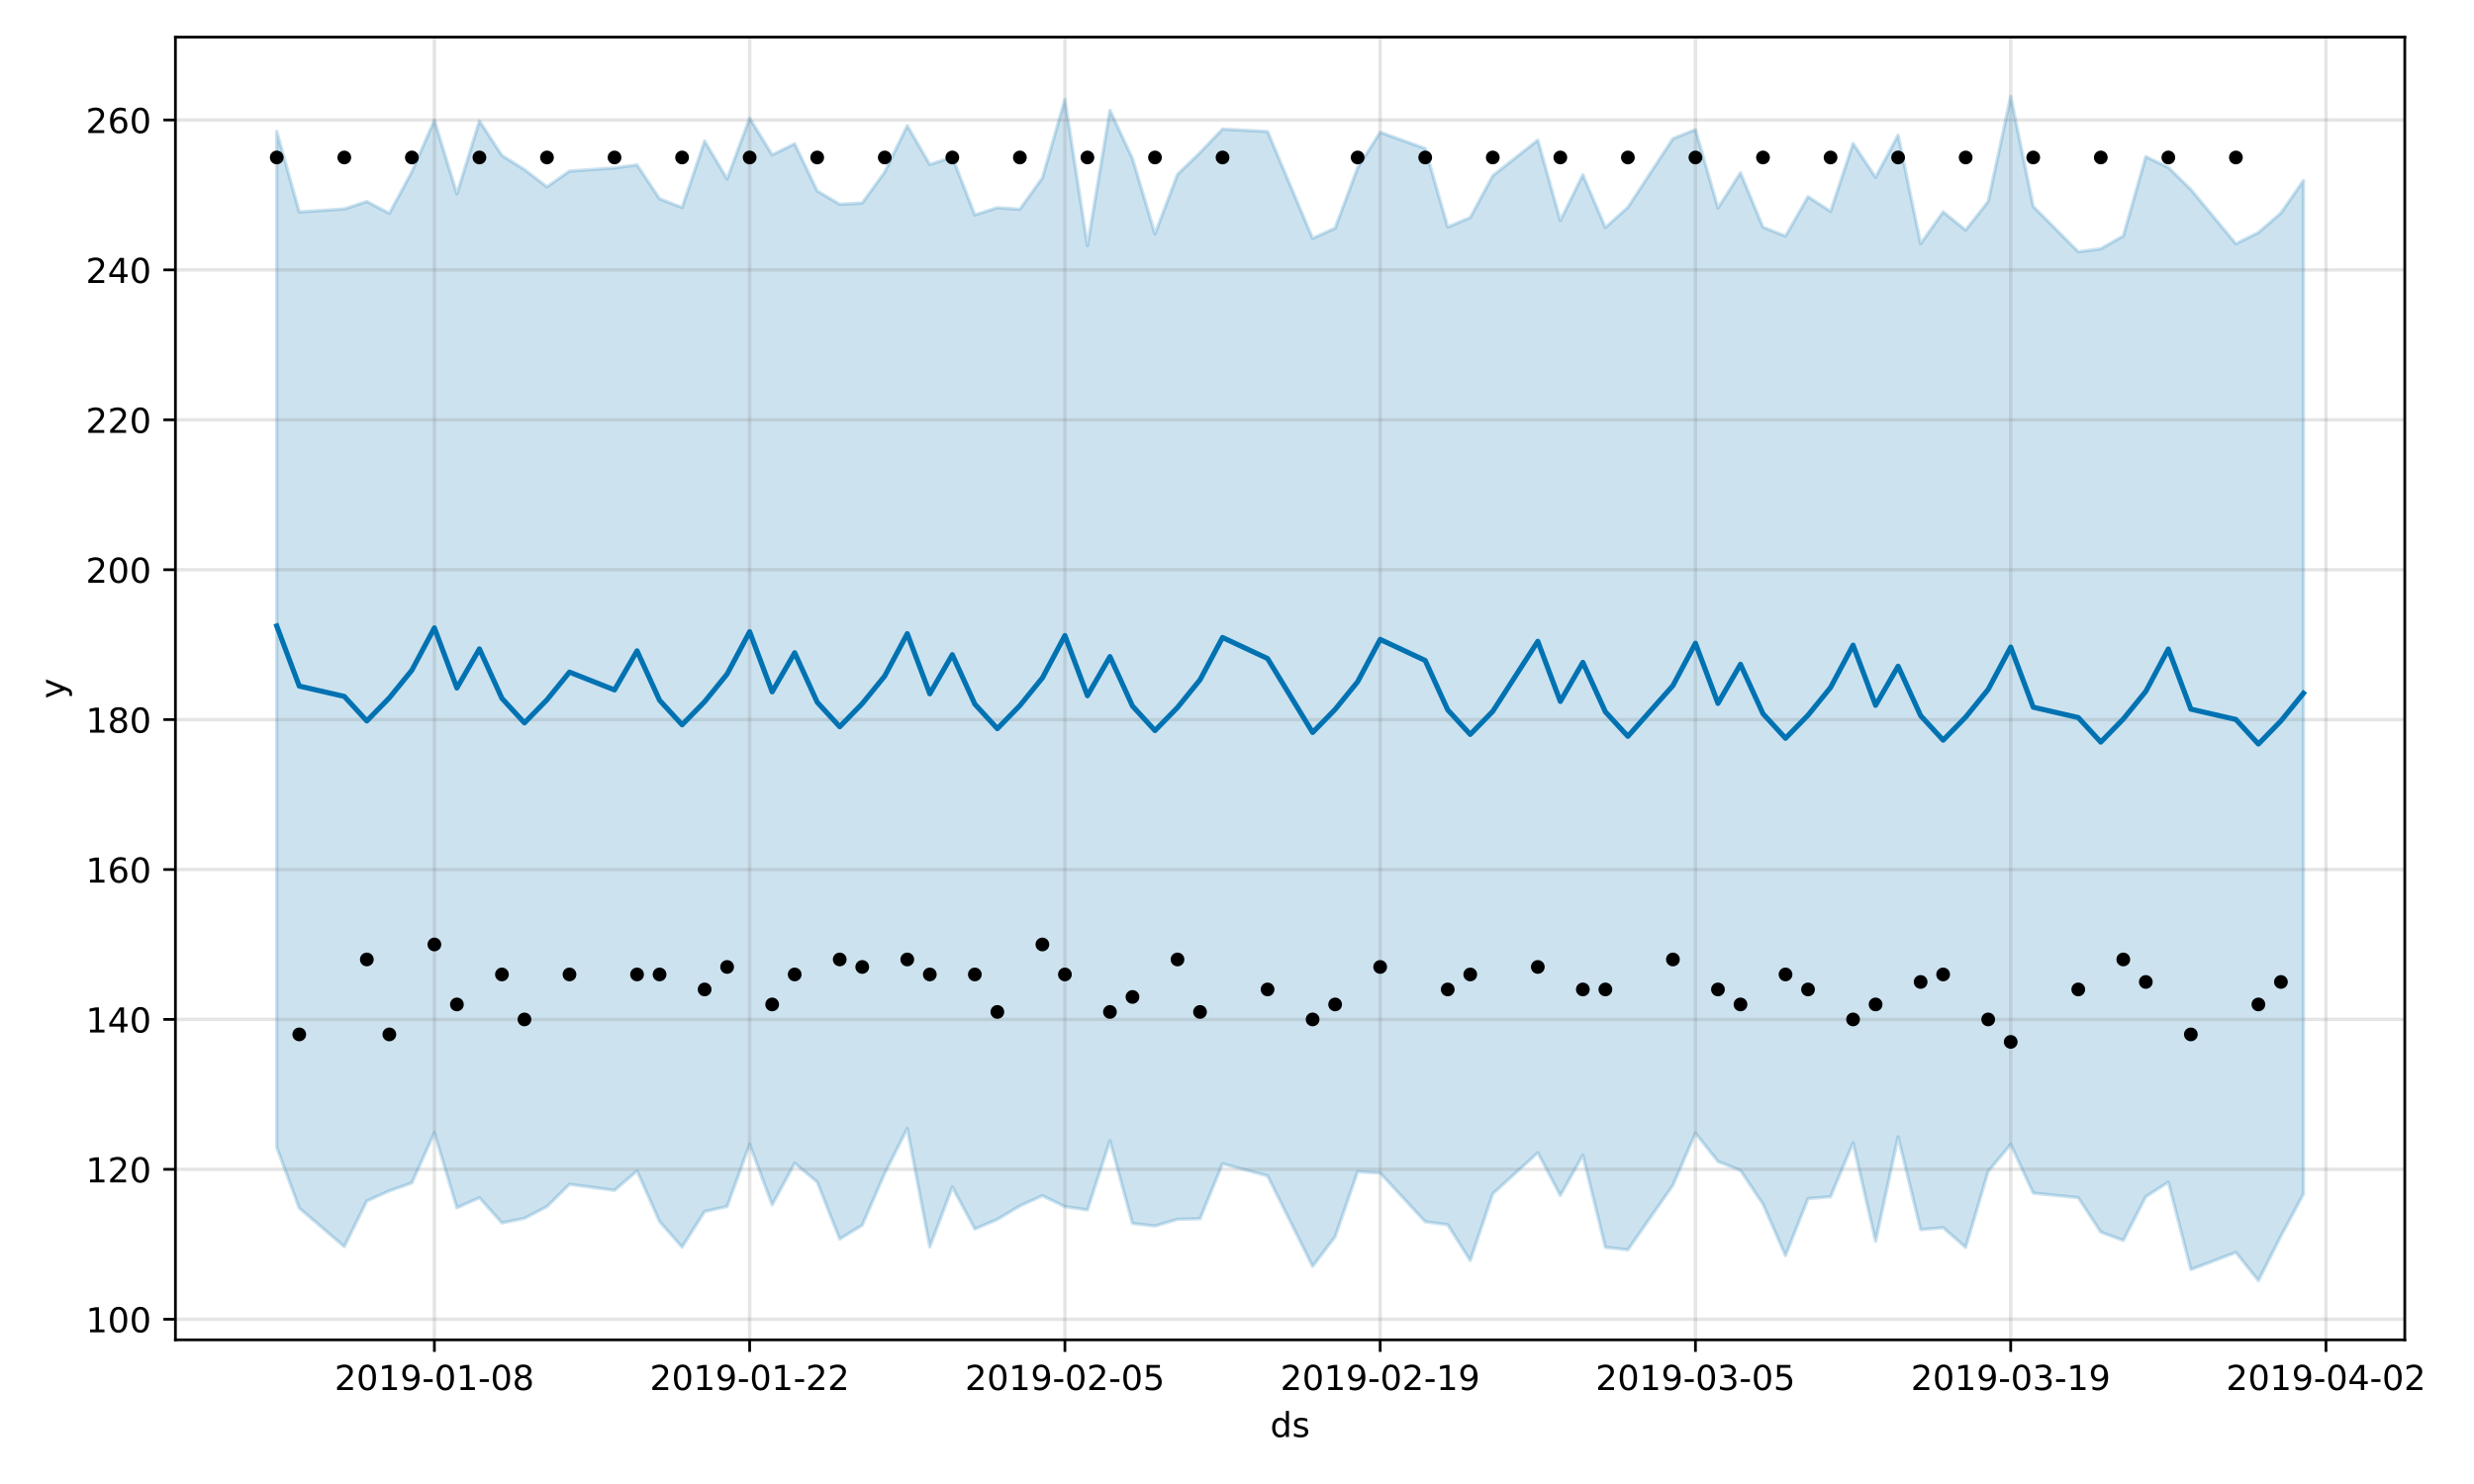 <?xml version="1.0" encoding="utf-8" standalone="no"?>
<!DOCTYPE svg PUBLIC "-//W3C//DTD SVG 1.1//EN"
  "http://www.w3.org/Graphics/SVG/1.1/DTD/svg11.dtd">
<!-- Created with matplotlib (https://matplotlib.org/) -->
<svg height="432pt" version="1.1" viewBox="0 0 720 432" width="720pt" xmlns="http://www.w3.org/2000/svg" xmlns:xlink="http://www.w3.org/1999/xlink">
 <defs>
  <style type="text/css">
*{stroke-linecap:butt;stroke-linejoin:round;}
  </style>
 </defs>
 <g id="figure_1">
  <g id="patch_1">
   <path d="M 0 432 
L 720 432 
L 720 0 
L 0 0 
z
" style="fill:#ffffff;"/>
  </g>
  <g id="axes_1">
   <g id="patch_2">
    <path d="M 51.05 390.04 
L 699.857 390.04 
L 699.857 10.8 
L 51.05 10.8 
z
" style="fill:#ffffff;"/>
   </g>
   <g id="PolyCollection_1">
    <defs>
     <path d="M 80.541 -393.73 
L 80.541 -97.996 
L 87.095 -80.313 
L 100.202 -69.101 
L 106.756 -82.386 
L 113.309 -85.326 
L 119.863 -87.646 
L 126.417 -102.263 
L 132.97 -80.4 
L 139.524 -83.328 
L 146.077 -75.995 
L 152.631 -77.344 
L 159.185 -80.764 
L 165.738 -87.238 
L 178.845 -85.494 
L 185.399 -91.129 
L 191.953 -76.406 
L 198.506 -68.96 
L 205.06 -79.319 
L 211.613 -80.796 
L 218.167 -98.874 
L 224.721 -81.268 
L 231.274 -93.376 
L 237.828 -87.898 
L 244.381 -71.316 
L 250.935 -75.34 
L 257.489 -90.479 
L 264.042 -103.461 
L 270.596 -69.036 
L 277.15 -86.437 
L 283.703 -74.226 
L 290.257 -77.03 
L 296.81 -80.954 
L 303.364 -83.932 
L 309.918 -80.743 
L 316.471 -79.805 
L 323.025 -99.913 
L 329.578 -75.857 
L 336.132 -75.107 
L 342.686 -77.047 
L 349.239 -77.221 
L 355.793 -93.229 
L 368.9 -89.696 
L 382.007 -63.361 
L 388.561 -71.973 
L 395.114 -90.922 
L 401.668 -90.527 
L 414.775 -76.344 
L 421.329 -75.456 
L 427.883 -65.053 
L 434.436 -84.496 
L 447.543 -96.439 
L 454.097 -83.998 
L 460.651 -95.713 
L 467.204 -68.924 
L 473.758 -68.18 
L 486.865 -86.967 
L 493.419 -102.146 
L 499.972 -93.897 
L 506.526 -91.282 
L 513.079 -81.468 
L 519.633 -66.491 
L 526.187 -83.081 
L 532.74 -83.633 
L 539.294 -99.304 
L 545.847 -70.671 
L 552.401 -101.05 
L 558.955 -74.044 
L 565.508 -74.61 
L 572.062 -68.88 
L 578.616 -91.003 
L 585.169 -98.868 
L 591.723 -84.682 
L 604.83 -83.349 
L 611.384 -73.336 
L 617.937 -70.902 
L 624.491 -83.653 
L 631.044 -87.87 
L 637.598 -62.431 
L 650.705 -67.422 
L 657.259 -59.198 
L 663.812 -72.208 
L 670.366 -84.406 
L 670.366 -379.452 
L 670.366 -379.452 
L 663.812 -369.987 
L 657.259 -364.303 
L 650.705 -361.035 
L 637.598 -376.836 
L 631.044 -383.237 
L 624.491 -386.399 
L 617.937 -363.319 
L 611.384 -359.562 
L 604.83 -358.724 
L 591.723 -371.897 
L 585.169 -403.962 
L 578.616 -373.334 
L 572.062 -365.02 
L 565.508 -370.323 
L 558.955 -361.055 
L 552.401 -392.666 
L 545.847 -380.39 
L 539.294 -390.231 
L 532.74 -370.453 
L 526.187 -374.74 
L 519.633 -363.268 
L 513.079 -365.862 
L 506.526 -381.694 
L 499.972 -371.443 
L 493.419 -394.262 
L 486.865 -391.641 
L 473.758 -371.654 
L 467.204 -365.753 
L 460.651 -381.098 
L 454.097 -367.811 
L 447.543 -391.221 
L 434.436 -380.854 
L 427.883 -368.673 
L 421.329 -365.908 
L 414.775 -388.76 
L 401.668 -393.493 
L 395.114 -383.164 
L 388.561 -365.592 
L 382.007 -362.602 
L 368.9 -393.711 
L 355.793 -394.421 
L 349.239 -387.57 
L 342.686 -381.218 
L 336.132 -363.909 
L 329.578 -385.853 
L 323.025 -399.879 
L 316.471 -360.471 
L 309.918 -403.081 
L 303.364 -380.227 
L 296.81 -371.078 
L 290.257 -371.539 
L 283.703 -369.436 
L 277.15 -386.262 
L 270.596 -384.105 
L 264.042 -395.415 
L 257.489 -381.927 
L 250.935 -372.904 
L 244.381 -372.529 
L 237.828 -376.41 
L 231.274 -390.152 
L 224.721 -386.914 
L 218.167 -397.593 
L 211.613 -379.909 
L 205.06 -390.938 
L 198.506 -371.595 
L 191.953 -374.138 
L 185.399 -383.992 
L 178.845 -383.122 
L 165.738 -382.187 
L 159.185 -377.61 
L 152.631 -382.628 
L 146.077 -386.736 
L 139.524 -396.798 
L 132.97 -375.546 
L 126.417 -397.004 
L 119.863 -381.991 
L 113.309 -369.879 
L 106.756 -373.336 
L 100.202 -371.174 
L 87.095 -370.299 
L 80.541 -393.73 
z
" id="me84866d885" style="stroke:#0072b2;stroke-opacity:0.2;"/>
    </defs>
    <g clip-path="url(#p2f93fdd107)">
     <use style="fill:#0072b2;fill-opacity:0.2;stroke:#0072b2;stroke-opacity:0.2;" x="0" xlink:href="#me84866d885" y="432"/>
    </g>
   </g>
   <g id="matplotlib.axis_1">
    <g id="xtick_1">
     <g id="line2d_1">
      <path clip-path="url(#p2f93fdd107)" d="M 126.417 390.04 
L 126.417 10.8 
" style="fill:none;stroke:#808080;stroke-linecap:square;stroke-opacity:0.2;"/>
     </g>
     <g id="line2d_2">
      <defs>
       <path d="M 0 0 
L 0 3.5 
" id="m44489a0894" style="stroke:#000000;stroke-width:0.8;"/>
      </defs>
      <g>
       <use style="stroke:#000000;stroke-width:0.8;" x="126.417" xlink:href="#m44489a0894" y="390.04"/>
      </g>
     </g>
     <g id="text_1">
      <!-- 2019-01-08 -->
      <defs>
       <path d="M 19.188 8.297 
L 53.609 8.297 
L 53.609 0 
L 7.328 0 
L 7.328 8.297 
Q 12.938 14.109 22.625 23.891 
Q 32.328 33.688 34.812 36.531 
Q 39.547 41.844 41.422 45.531 
Q 43.312 49.219 43.312 52.781 
Q 43.312 58.594 39.234 62.25 
Q 35.156 65.922 28.609 65.922 
Q 23.969 65.922 18.812 64.312 
Q 13.672 62.703 7.812 59.422 
L 7.812 69.391 
Q 13.766 71.781 18.938 73 
Q 24.125 74.219 28.422 74.219 
Q 39.75 74.219 46.484 68.547 
Q 53.219 62.891 53.219 53.422 
Q 53.219 48.922 51.531 44.891 
Q 49.859 40.875 45.406 35.406 
Q 44.188 33.984 37.641 27.219 
Q 31.109 20.453 19.188 8.297 
z
" id="DejaVuSans-50"/>
       <path d="M 31.781 66.406 
Q 24.172 66.406 20.328 58.906 
Q 16.5 51.422 16.5 36.375 
Q 16.5 21.391 20.328 13.891 
Q 24.172 6.391 31.781 6.391 
Q 39.453 6.391 43.281 13.891 
Q 47.125 21.391 47.125 36.375 
Q 47.125 51.422 43.281 58.906 
Q 39.453 66.406 31.781 66.406 
z
M 31.781 74.219 
Q 44.047 74.219 50.516 64.516 
Q 56.984 54.828 56.984 36.375 
Q 56.984 17.969 50.516 8.266 
Q 44.047 -1.422 31.781 -1.422 
Q 19.531 -1.422 13.062 8.266 
Q 6.594 17.969 6.594 36.375 
Q 6.594 54.828 13.062 64.516 
Q 19.531 74.219 31.781 74.219 
z
" id="DejaVuSans-48"/>
       <path d="M 12.406 8.297 
L 28.516 8.297 
L 28.516 63.922 
L 10.984 60.406 
L 10.984 69.391 
L 28.422 72.906 
L 38.281 72.906 
L 38.281 8.297 
L 54.391 8.297 
L 54.391 0 
L 12.406 0 
z
" id="DejaVuSans-49"/>
       <path d="M 10.984 1.516 
L 10.984 10.5 
Q 14.703 8.734 18.5 7.812 
Q 22.312 6.891 25.984 6.891 
Q 35.75 6.891 40.891 13.453 
Q 46.047 20.016 46.781 33.406 
Q 43.953 29.203 39.594 26.953 
Q 35.25 24.703 29.984 24.703 
Q 19.047 24.703 12.672 31.312 
Q 6.297 37.938 6.297 49.422 
Q 6.297 60.641 12.938 67.422 
Q 19.578 74.219 30.609 74.219 
Q 43.266 74.219 49.922 64.516 
Q 56.594 54.828 56.594 36.375 
Q 56.594 19.141 48.406 8.859 
Q 40.234 -1.422 26.422 -1.422 
Q 22.703 -1.422 18.891 -0.688 
Q 15.094 0.047 10.984 1.516 
z
M 30.609 32.422 
Q 37.25 32.422 41.125 36.953 
Q 45.016 41.5 45.016 49.422 
Q 45.016 57.281 41.125 61.844 
Q 37.25 66.406 30.609 66.406 
Q 23.969 66.406 20.094 61.844 
Q 16.219 57.281 16.219 49.422 
Q 16.219 41.5 20.094 36.953 
Q 23.969 32.422 30.609 32.422 
z
" id="DejaVuSans-57"/>
       <path d="M 4.891 31.391 
L 31.203 31.391 
L 31.203 23.391 
L 4.891 23.391 
z
" id="DejaVuSans-45"/>
       <path d="M 31.781 34.625 
Q 24.75 34.625 20.719 30.859 
Q 16.703 27.094 16.703 20.516 
Q 16.703 13.922 20.719 10.156 
Q 24.75 6.391 31.781 6.391 
Q 38.812 6.391 42.859 10.172 
Q 46.922 13.969 46.922 20.516 
Q 46.922 27.094 42.891 30.859 
Q 38.875 34.625 31.781 34.625 
z
M 21.922 38.812 
Q 15.578 40.375 12.031 44.719 
Q 8.5 49.078 8.5 55.328 
Q 8.5 64.062 14.719 69.141 
Q 20.953 74.219 31.781 74.219 
Q 42.672 74.219 48.875 69.141 
Q 55.078 64.062 55.078 55.328 
Q 55.078 49.078 51.531 44.719 
Q 48 40.375 41.703 38.812 
Q 48.828 37.156 52.797 32.312 
Q 56.781 27.484 56.781 20.516 
Q 56.781 9.906 50.312 4.234 
Q 43.844 -1.422 31.781 -1.422 
Q 19.734 -1.422 13.25 4.234 
Q 6.781 9.906 6.781 20.516 
Q 6.781 27.484 10.781 32.312 
Q 14.797 37.156 21.922 38.812 
z
M 18.312 54.391 
Q 18.312 48.734 21.844 45.562 
Q 25.391 42.391 31.781 42.391 
Q 38.141 42.391 41.719 45.562 
Q 45.312 48.734 45.312 54.391 
Q 45.312 60.062 41.719 63.234 
Q 38.141 66.406 31.781 66.406 
Q 25.391 66.406 21.844 63.234 
Q 18.312 60.062 18.312 54.391 
z
" id="DejaVuSans-56"/>
      </defs>
      <g transform="translate(97.359 404.638)scale(0.1 -0.1)">
       <use xlink:href="#DejaVuSans-50"/>
       <use x="63.623" xlink:href="#DejaVuSans-48"/>
       <use x="127.246" xlink:href="#DejaVuSans-49"/>
       <use x="190.869" xlink:href="#DejaVuSans-57"/>
       <use x="254.492" xlink:href="#DejaVuSans-45"/>
       <use x="290.576" xlink:href="#DejaVuSans-48"/>
       <use x="354.199" xlink:href="#DejaVuSans-49"/>
       <use x="417.822" xlink:href="#DejaVuSans-45"/>
       <use x="453.906" xlink:href="#DejaVuSans-48"/>
       <use x="517.529" xlink:href="#DejaVuSans-56"/>
      </g>
     </g>
    </g>
    <g id="xtick_2">
     <g id="line2d_3">
      <path clip-path="url(#p2f93fdd107)" d="M 218.167 390.04 
L 218.167 10.8 
" style="fill:none;stroke:#808080;stroke-linecap:square;stroke-opacity:0.2;"/>
     </g>
     <g id="line2d_4">
      <g>
       <use style="stroke:#000000;stroke-width:0.8;" x="218.167" xlink:href="#m44489a0894" y="390.04"/>
      </g>
     </g>
     <g id="text_2">
      <!-- 2019-01-22 -->
      <g transform="translate(189.109 404.638)scale(0.1 -0.1)">
       <use xlink:href="#DejaVuSans-50"/>
       <use x="63.623" xlink:href="#DejaVuSans-48"/>
       <use x="127.246" xlink:href="#DejaVuSans-49"/>
       <use x="190.869" xlink:href="#DejaVuSans-57"/>
       <use x="254.492" xlink:href="#DejaVuSans-45"/>
       <use x="290.576" xlink:href="#DejaVuSans-48"/>
       <use x="354.199" xlink:href="#DejaVuSans-49"/>
       <use x="417.822" xlink:href="#DejaVuSans-45"/>
       <use x="453.906" xlink:href="#DejaVuSans-50"/>
       <use x="517.529" xlink:href="#DejaVuSans-50"/>
      </g>
     </g>
    </g>
    <g id="xtick_3">
     <g id="line2d_5">
      <path clip-path="url(#p2f93fdd107)" d="M 309.918 390.04 
L 309.918 10.8 
" style="fill:none;stroke:#808080;stroke-linecap:square;stroke-opacity:0.2;"/>
     </g>
     <g id="line2d_6">
      <g>
       <use style="stroke:#000000;stroke-width:0.8;" x="309.918" xlink:href="#m44489a0894" y="390.04"/>
      </g>
     </g>
     <g id="text_3">
      <!-- 2019-02-05 -->
      <defs>
       <path d="M 10.797 72.906 
L 49.516 72.906 
L 49.516 64.594 
L 19.828 64.594 
L 19.828 46.734 
Q 21.969 47.469 24.109 47.828 
Q 26.266 48.188 28.422 48.188 
Q 40.625 48.188 47.75 41.5 
Q 54.891 34.812 54.891 23.391 
Q 54.891 11.625 47.562 5.094 
Q 40.234 -1.422 26.906 -1.422 
Q 22.312 -1.422 17.547 -0.641 
Q 12.797 0.141 7.719 1.703 
L 7.719 11.625 
Q 12.109 9.234 16.797 8.062 
Q 21.484 6.891 26.703 6.891 
Q 35.156 6.891 40.078 11.328 
Q 45.016 15.766 45.016 23.391 
Q 45.016 31 40.078 35.438 
Q 35.156 39.891 26.703 39.891 
Q 22.75 39.891 18.812 39.016 
Q 14.891 38.141 10.797 36.281 
z
" id="DejaVuSans-53"/>
      </defs>
      <g transform="translate(280.86 404.638)scale(0.1 -0.1)">
       <use xlink:href="#DejaVuSans-50"/>
       <use x="63.623" xlink:href="#DejaVuSans-48"/>
       <use x="127.246" xlink:href="#DejaVuSans-49"/>
       <use x="190.869" xlink:href="#DejaVuSans-57"/>
       <use x="254.492" xlink:href="#DejaVuSans-45"/>
       <use x="290.576" xlink:href="#DejaVuSans-48"/>
       <use x="354.199" xlink:href="#DejaVuSans-50"/>
       <use x="417.822" xlink:href="#DejaVuSans-45"/>
       <use x="453.906" xlink:href="#DejaVuSans-48"/>
       <use x="517.529" xlink:href="#DejaVuSans-53"/>
      </g>
     </g>
    </g>
    <g id="xtick_4">
     <g id="line2d_7">
      <path clip-path="url(#p2f93fdd107)" d="M 401.668 390.04 
L 401.668 10.8 
" style="fill:none;stroke:#808080;stroke-linecap:square;stroke-opacity:0.2;"/>
     </g>
     <g id="line2d_8">
      <g>
       <use style="stroke:#000000;stroke-width:0.8;" x="401.668" xlink:href="#m44489a0894" y="390.04"/>
      </g>
     </g>
     <g id="text_4">
      <!-- 2019-02-19 -->
      <g transform="translate(372.61 404.638)scale(0.1 -0.1)">
       <use xlink:href="#DejaVuSans-50"/>
       <use x="63.623" xlink:href="#DejaVuSans-48"/>
       <use x="127.246" xlink:href="#DejaVuSans-49"/>
       <use x="190.869" xlink:href="#DejaVuSans-57"/>
       <use x="254.492" xlink:href="#DejaVuSans-45"/>
       <use x="290.576" xlink:href="#DejaVuSans-48"/>
       <use x="354.199" xlink:href="#DejaVuSans-50"/>
       <use x="417.822" xlink:href="#DejaVuSans-45"/>
       <use x="453.906" xlink:href="#DejaVuSans-49"/>
       <use x="517.529" xlink:href="#DejaVuSans-57"/>
      </g>
     </g>
    </g>
    <g id="xtick_5">
     <g id="line2d_9">
      <path clip-path="url(#p2f93fdd107)" d="M 493.419 390.04 
L 493.419 10.8 
" style="fill:none;stroke:#808080;stroke-linecap:square;stroke-opacity:0.2;"/>
     </g>
     <g id="line2d_10">
      <g>
       <use style="stroke:#000000;stroke-width:0.8;" x="493.419" xlink:href="#m44489a0894" y="390.04"/>
      </g>
     </g>
     <g id="text_5">
      <!-- 2019-03-05 -->
      <defs>
       <path d="M 40.578 39.312 
Q 47.656 37.797 51.625 33 
Q 55.609 28.219 55.609 21.188 
Q 55.609 10.406 48.188 4.484 
Q 40.766 -1.422 27.094 -1.422 
Q 22.516 -1.422 17.656 -0.516 
Q 12.797 0.391 7.625 2.203 
L 7.625 11.719 
Q 11.719 9.328 16.594 8.109 
Q 21.484 6.891 26.812 6.891 
Q 36.078 6.891 40.938 10.547 
Q 45.797 14.203 45.797 21.188 
Q 45.797 27.641 41.281 31.266 
Q 36.766 34.906 28.719 34.906 
L 20.219 34.906 
L 20.219 43.016 
L 29.109 43.016 
Q 36.375 43.016 40.234 45.922 
Q 44.094 48.828 44.094 54.297 
Q 44.094 59.906 40.109 62.906 
Q 36.141 65.922 28.719 65.922 
Q 24.656 65.922 20.016 65.031 
Q 15.375 64.156 9.812 62.312 
L 9.812 71.094 
Q 15.438 72.656 20.344 73.438 
Q 25.25 74.219 29.594 74.219 
Q 40.828 74.219 47.359 69.109 
Q 53.906 64.016 53.906 55.328 
Q 53.906 49.266 50.438 45.094 
Q 46.969 40.922 40.578 39.312 
z
" id="DejaVuSans-51"/>
      </defs>
      <g transform="translate(464.361 404.638)scale(0.1 -0.1)">
       <use xlink:href="#DejaVuSans-50"/>
       <use x="63.623" xlink:href="#DejaVuSans-48"/>
       <use x="127.246" xlink:href="#DejaVuSans-49"/>
       <use x="190.869" xlink:href="#DejaVuSans-57"/>
       <use x="254.492" xlink:href="#DejaVuSans-45"/>
       <use x="290.576" xlink:href="#DejaVuSans-48"/>
       <use x="354.199" xlink:href="#DejaVuSans-51"/>
       <use x="417.822" xlink:href="#DejaVuSans-45"/>
       <use x="453.906" xlink:href="#DejaVuSans-48"/>
       <use x="517.529" xlink:href="#DejaVuSans-53"/>
      </g>
     </g>
    </g>
    <g id="xtick_6">
     <g id="line2d_11">
      <path clip-path="url(#p2f93fdd107)" d="M 585.169 390.04 
L 585.169 10.8 
" style="fill:none;stroke:#808080;stroke-linecap:square;stroke-opacity:0.2;"/>
     </g>
     <g id="line2d_12">
      <g>
       <use style="stroke:#000000;stroke-width:0.8;" x="585.169" xlink:href="#m44489a0894" y="390.04"/>
      </g>
     </g>
     <g id="text_6">
      <!-- 2019-03-19 -->
      <g transform="translate(556.111 404.638)scale(0.1 -0.1)">
       <use xlink:href="#DejaVuSans-50"/>
       <use x="63.623" xlink:href="#DejaVuSans-48"/>
       <use x="127.246" xlink:href="#DejaVuSans-49"/>
       <use x="190.869" xlink:href="#DejaVuSans-57"/>
       <use x="254.492" xlink:href="#DejaVuSans-45"/>
       <use x="290.576" xlink:href="#DejaVuSans-48"/>
       <use x="354.199" xlink:href="#DejaVuSans-51"/>
       <use x="417.822" xlink:href="#DejaVuSans-45"/>
       <use x="453.906" xlink:href="#DejaVuSans-49"/>
       <use x="517.529" xlink:href="#DejaVuSans-57"/>
      </g>
     </g>
    </g>
    <g id="xtick_7">
     <g id="line2d_13">
      <path clip-path="url(#p2f93fdd107)" d="M 676.92 390.04 
L 676.92 10.8 
" style="fill:none;stroke:#808080;stroke-linecap:square;stroke-opacity:0.2;"/>
     </g>
     <g id="line2d_14">
      <g>
       <use style="stroke:#000000;stroke-width:0.8;" x="676.92" xlink:href="#m44489a0894" y="390.04"/>
      </g>
     </g>
     <g id="text_7">
      <!-- 2019-04-02 -->
      <defs>
       <path d="M 37.797 64.312 
L 12.891 25.391 
L 37.797 25.391 
z
M 35.203 72.906 
L 47.609 72.906 
L 47.609 25.391 
L 58.016 25.391 
L 58.016 17.188 
L 47.609 17.188 
L 47.609 0 
L 37.797 0 
L 37.797 17.188 
L 4.891 17.188 
L 4.891 26.703 
z
" id="DejaVuSans-52"/>
      </defs>
      <g transform="translate(647.862 404.638)scale(0.1 -0.1)">
       <use xlink:href="#DejaVuSans-50"/>
       <use x="63.623" xlink:href="#DejaVuSans-48"/>
       <use x="127.246" xlink:href="#DejaVuSans-49"/>
       <use x="190.869" xlink:href="#DejaVuSans-57"/>
       <use x="254.492" xlink:href="#DejaVuSans-45"/>
       <use x="290.576" xlink:href="#DejaVuSans-48"/>
       <use x="354.199" xlink:href="#DejaVuSans-52"/>
       <use x="417.822" xlink:href="#DejaVuSans-45"/>
       <use x="453.906" xlink:href="#DejaVuSans-48"/>
       <use x="517.529" xlink:href="#DejaVuSans-50"/>
      </g>
     </g>
    </g>
    <g id="text_8">
     <!-- ds -->
     <defs>
      <path d="M 45.406 46.391 
L 45.406 75.984 
L 54.391 75.984 
L 54.391 0 
L 45.406 0 
L 45.406 8.203 
Q 42.578 3.328 38.25 0.953 
Q 33.938 -1.422 27.875 -1.422 
Q 17.969 -1.422 11.734 6.484 
Q 5.516 14.406 5.516 27.297 
Q 5.516 40.188 11.734 48.094 
Q 17.969 56 27.875 56 
Q 33.938 56 38.25 53.625 
Q 42.578 51.266 45.406 46.391 
z
M 14.797 27.297 
Q 14.797 17.391 18.875 11.75 
Q 22.953 6.109 30.078 6.109 
Q 37.203 6.109 41.297 11.75 
Q 45.406 17.391 45.406 27.297 
Q 45.406 37.203 41.297 42.844 
Q 37.203 48.484 30.078 48.484 
Q 22.953 48.484 18.875 42.844 
Q 14.797 37.203 14.797 27.297 
z
" id="DejaVuSans-100"/>
      <path d="M 44.281 53.078 
L 44.281 44.578 
Q 40.484 46.531 36.375 47.5 
Q 32.281 48.484 27.875 48.484 
Q 21.188 48.484 17.844 46.438 
Q 14.5 44.391 14.5 40.281 
Q 14.5 37.156 16.891 35.375 
Q 19.281 33.594 26.516 31.984 
L 29.594 31.297 
Q 39.156 29.25 43.188 25.516 
Q 47.219 21.781 47.219 15.094 
Q 47.219 7.469 41.188 3.016 
Q 35.156 -1.422 24.609 -1.422 
Q 20.219 -1.422 15.453 -0.562 
Q 10.688 0.297 5.422 2 
L 5.422 11.281 
Q 10.406 8.688 15.234 7.391 
Q 20.062 6.109 24.812 6.109 
Q 31.156 6.109 34.562 8.281 
Q 37.984 10.453 37.984 14.406 
Q 37.984 18.062 35.516 20.016 
Q 33.062 21.969 24.703 23.781 
L 21.578 24.516 
Q 13.234 26.266 9.516 29.906 
Q 5.812 33.547 5.812 39.891 
Q 5.812 47.609 11.281 51.797 
Q 16.75 56 26.812 56 
Q 31.781 56 36.172 55.266 
Q 40.578 54.547 44.281 53.078 
z
" id="DejaVuSans-115"/>
     </defs>
     <g transform="translate(369.675 418.317)scale(0.1 -0.1)">
      <use xlink:href="#DejaVuSans-100"/>
      <use x="63.477" xlink:href="#DejaVuSans-115"/>
     </g>
    </g>
   </g>
   <g id="matplotlib.axis_2">
    <g id="ytick_1">
     <g id="line2d_15">
      <path clip-path="url(#p2f93fdd107)" d="M 51.05 384.036 
L 699.857 384.036 
" style="fill:none;stroke:#808080;stroke-linecap:square;stroke-opacity:0.2;"/>
     </g>
     <g id="line2d_16">
      <defs>
       <path d="M 0 0 
L -3.5 0 
" id="m76d4e6e4a3" style="stroke:#000000;stroke-width:0.8;"/>
      </defs>
      <g>
       <use style="stroke:#000000;stroke-width:0.8;" x="51.05" xlink:href="#m76d4e6e4a3" y="384.036"/>
      </g>
     </g>
     <g id="text_9">
      <!-- 100 -->
      <g transform="translate(24.962 387.835)scale(0.1 -0.1)">
       <use xlink:href="#DejaVuSans-49"/>
       <use x="63.623" xlink:href="#DejaVuSans-48"/>
       <use x="127.246" xlink:href="#DejaVuSans-48"/>
      </g>
     </g>
    </g>
    <g id="ytick_2">
     <g id="line2d_17">
      <path clip-path="url(#p2f93fdd107)" d="M 51.05 340.398 
L 699.857 340.398 
" style="fill:none;stroke:#808080;stroke-linecap:square;stroke-opacity:0.2;"/>
     </g>
     <g id="line2d_18">
      <g>
       <use style="stroke:#000000;stroke-width:0.8;" x="51.05" xlink:href="#m76d4e6e4a3" y="340.398"/>
      </g>
     </g>
     <g id="text_10">
      <!-- 120 -->
      <g transform="translate(24.962 344.197)scale(0.1 -0.1)">
       <use xlink:href="#DejaVuSans-49"/>
       <use x="63.623" xlink:href="#DejaVuSans-50"/>
       <use x="127.246" xlink:href="#DejaVuSans-48"/>
      </g>
     </g>
    </g>
    <g id="ytick_3">
     <g id="line2d_19">
      <path clip-path="url(#p2f93fdd107)" d="M 51.05 296.76 
L 699.857 296.76 
" style="fill:none;stroke:#808080;stroke-linecap:square;stroke-opacity:0.2;"/>
     </g>
     <g id="line2d_20">
      <g>
       <use style="stroke:#000000;stroke-width:0.8;" x="51.05" xlink:href="#m76d4e6e4a3" y="296.76"/>
      </g>
     </g>
     <g id="text_11">
      <!-- 140 -->
      <g transform="translate(24.962 300.559)scale(0.1 -0.1)">
       <use xlink:href="#DejaVuSans-49"/>
       <use x="63.623" xlink:href="#DejaVuSans-52"/>
       <use x="127.246" xlink:href="#DejaVuSans-48"/>
      </g>
     </g>
    </g>
    <g id="ytick_4">
     <g id="line2d_21">
      <path clip-path="url(#p2f93fdd107)" d="M 51.05 253.122 
L 699.857 253.122 
" style="fill:none;stroke:#808080;stroke-linecap:square;stroke-opacity:0.2;"/>
     </g>
     <g id="line2d_22">
      <g>
       <use style="stroke:#000000;stroke-width:0.8;" x="51.05" xlink:href="#m76d4e6e4a3" y="253.122"/>
      </g>
     </g>
     <g id="text_12">
      <!-- 160 -->
      <defs>
       <path d="M 33.016 40.375 
Q 26.375 40.375 22.484 35.828 
Q 18.609 31.297 18.609 23.391 
Q 18.609 15.531 22.484 10.953 
Q 26.375 6.391 33.016 6.391 
Q 39.656 6.391 43.531 10.953 
Q 47.406 15.531 47.406 23.391 
Q 47.406 31.297 43.531 35.828 
Q 39.656 40.375 33.016 40.375 
z
M 52.594 71.297 
L 52.594 62.312 
Q 48.875 64.062 45.094 64.984 
Q 41.312 65.922 37.594 65.922 
Q 27.828 65.922 22.672 59.328 
Q 17.531 52.734 16.797 39.406 
Q 19.672 43.656 24.016 45.922 
Q 28.375 48.188 33.594 48.188 
Q 44.578 48.188 50.953 41.516 
Q 57.328 34.859 57.328 23.391 
Q 57.328 12.156 50.688 5.359 
Q 44.047 -1.422 33.016 -1.422 
Q 20.359 -1.422 13.672 8.266 
Q 6.984 17.969 6.984 36.375 
Q 6.984 53.656 15.188 63.938 
Q 23.391 74.219 37.203 74.219 
Q 40.922 74.219 44.703 73.484 
Q 48.484 72.75 52.594 71.297 
z
" id="DejaVuSans-54"/>
      </defs>
      <g transform="translate(24.962 256.921)scale(0.1 -0.1)">
       <use xlink:href="#DejaVuSans-49"/>
       <use x="63.623" xlink:href="#DejaVuSans-54"/>
       <use x="127.246" xlink:href="#DejaVuSans-48"/>
      </g>
     </g>
    </g>
    <g id="ytick_5">
     <g id="line2d_23">
      <path clip-path="url(#p2f93fdd107)" d="M 51.05 209.483 
L 699.857 209.483 
" style="fill:none;stroke:#808080;stroke-linecap:square;stroke-opacity:0.2;"/>
     </g>
     <g id="line2d_24">
      <g>
       <use style="stroke:#000000;stroke-width:0.8;" x="51.05" xlink:href="#m76d4e6e4a3" y="209.483"/>
      </g>
     </g>
     <g id="text_13">
      <!-- 180 -->
      <g transform="translate(24.962 213.283)scale(0.1 -0.1)">
       <use xlink:href="#DejaVuSans-49"/>
       <use x="63.623" xlink:href="#DejaVuSans-56"/>
       <use x="127.246" xlink:href="#DejaVuSans-48"/>
      </g>
     </g>
    </g>
    <g id="ytick_6">
     <g id="line2d_25">
      <path clip-path="url(#p2f93fdd107)" d="M 51.05 165.845 
L 699.857 165.845 
" style="fill:none;stroke:#808080;stroke-linecap:square;stroke-opacity:0.2;"/>
     </g>
     <g id="line2d_26">
      <g>
       <use style="stroke:#000000;stroke-width:0.8;" x="51.05" xlink:href="#m76d4e6e4a3" y="165.845"/>
      </g>
     </g>
     <g id="text_14">
      <!-- 200 -->
      <g transform="translate(24.962 169.645)scale(0.1 -0.1)">
       <use xlink:href="#DejaVuSans-50"/>
       <use x="63.623" xlink:href="#DejaVuSans-48"/>
       <use x="127.246" xlink:href="#DejaVuSans-48"/>
      </g>
     </g>
    </g>
    <g id="ytick_7">
     <g id="line2d_27">
      <path clip-path="url(#p2f93fdd107)" d="M 51.05 122.207 
L 699.857 122.207 
" style="fill:none;stroke:#808080;stroke-linecap:square;stroke-opacity:0.2;"/>
     </g>
     <g id="line2d_28">
      <g>
       <use style="stroke:#000000;stroke-width:0.8;" x="51.05" xlink:href="#m76d4e6e4a3" y="122.207"/>
      </g>
     </g>
     <g id="text_15">
      <!-- 220 -->
      <g transform="translate(24.962 126.007)scale(0.1 -0.1)">
       <use xlink:href="#DejaVuSans-50"/>
       <use x="63.623" xlink:href="#DejaVuSans-50"/>
       <use x="127.246" xlink:href="#DejaVuSans-48"/>
      </g>
     </g>
    </g>
    <g id="ytick_8">
     <g id="line2d_29">
      <path clip-path="url(#p2f93fdd107)" d="M 51.05 78.569 
L 699.857 78.569 
" style="fill:none;stroke:#808080;stroke-linecap:square;stroke-opacity:0.2;"/>
     </g>
     <g id="line2d_30">
      <g>
       <use style="stroke:#000000;stroke-width:0.8;" x="51.05" xlink:href="#m76d4e6e4a3" y="78.569"/>
      </g>
     </g>
     <g id="text_16">
      <!-- 240 -->
      <g transform="translate(24.962 82.368)scale(0.1 -0.1)">
       <use xlink:href="#DejaVuSans-50"/>
       <use x="63.623" xlink:href="#DejaVuSans-52"/>
       <use x="127.246" xlink:href="#DejaVuSans-48"/>
      </g>
     </g>
    </g>
    <g id="ytick_9">
     <g id="line2d_31">
      <path clip-path="url(#p2f93fdd107)" d="M 51.05 34.931 
L 699.857 34.931 
" style="fill:none;stroke:#808080;stroke-linecap:square;stroke-opacity:0.2;"/>
     </g>
     <g id="line2d_32">
      <g>
       <use style="stroke:#000000;stroke-width:0.8;" x="51.05" xlink:href="#m76d4e6e4a3" y="34.931"/>
      </g>
     </g>
     <g id="text_17">
      <!-- 260 -->
      <g transform="translate(24.962 38.73)scale(0.1 -0.1)">
       <use xlink:href="#DejaVuSans-50"/>
       <use x="63.623" xlink:href="#DejaVuSans-54"/>
       <use x="127.246" xlink:href="#DejaVuSans-48"/>
      </g>
     </g>
    </g>
    <g id="text_18">
     <!-- y -->
     <defs>
      <path d="M 32.172 -5.078 
Q 28.375 -14.844 24.75 -17.812 
Q 21.141 -20.797 15.094 -20.797 
L 7.906 -20.797 
L 7.906 -13.281 
L 13.188 -13.281 
Q 16.891 -13.281 18.938 -11.516 
Q 21 -9.766 23.484 -3.219 
L 25.094 0.875 
L 2.984 54.688 
L 12.5 54.688 
L 29.594 11.922 
L 46.688 54.688 
L 56.203 54.688 
z
" id="DejaVuSans-121"/>
     </defs>
     <g transform="translate(18.883 203.379)rotate(-90)scale(0.1 -0.1)">
      <use xlink:href="#DejaVuSans-121"/>
     </g>
    </g>
   </g>
   <g id="line2d_33">
    <defs>
     <path d="M 0 1.5 
C 0.398 1.5 0.779 1.342 1.061 1.061 
C 1.342 0.779 1.5 0.398 1.5 0 
C 1.5 -0.398 1.342 -0.779 1.061 -1.061 
C 0.779 -1.342 0.398 -1.5 0 -1.5 
C -0.398 -1.5 -0.779 -1.342 -1.061 -1.061 
C -1.342 -0.779 -1.5 -0.398 -1.5 0 
C -1.5 0.398 -1.342 0.779 -1.061 1.061 
C -0.779 1.342 -0.398 1.5 0 1.5 
z
" id="m7e100f5cfa" style="stroke:#000000;"/>
    </defs>
    <g clip-path="url(#p2f93fdd107)">
     <use style="stroke:#000000;" x="80.541" xlink:href="#m7e100f5cfa" y="45.841"/>
     <use style="stroke:#000000;" x="87.095" xlink:href="#m7e100f5cfa" y="301.123"/>
     <use style="stroke:#000000;" x="100.202" xlink:href="#m7e100f5cfa" y="45.841"/>
     <use style="stroke:#000000;" x="106.756" xlink:href="#m7e100f5cfa" y="279.304"/>
     <use style="stroke:#000000;" x="113.309" xlink:href="#m7e100f5cfa" y="301.123"/>
     <use style="stroke:#000000;" x="119.863" xlink:href="#m7e100f5cfa" y="45.841"/>
     <use style="stroke:#000000;" x="126.417" xlink:href="#m7e100f5cfa" y="274.941"/>
     <use style="stroke:#000000;" x="132.97" xlink:href="#m7e100f5cfa" y="292.396"/>
     <use style="stroke:#000000;" x="139.524" xlink:href="#m7e100f5cfa" y="45.841"/>
     <use style="stroke:#000000;" x="146.077" xlink:href="#m7e100f5cfa" y="283.668"/>
     <use style="stroke:#000000;" x="152.631" xlink:href="#m7e100f5cfa" y="296.76"/>
     <use style="stroke:#000000;" x="159.185" xlink:href="#m7e100f5cfa" y="45.841"/>
     <use style="stroke:#000000;" x="165.738" xlink:href="#m7e100f5cfa" y="283.668"/>
     <use style="stroke:#000000;" x="178.845" xlink:href="#m7e100f5cfa" y="45.841"/>
     <use style="stroke:#000000;" x="185.399" xlink:href="#m7e100f5cfa" y="283.668"/>
     <use style="stroke:#000000;" x="191.953" xlink:href="#m7e100f5cfa" y="283.668"/>
     <use style="stroke:#000000;" x="198.506" xlink:href="#m7e100f5cfa" y="45.841"/>
     <use style="stroke:#000000;" x="205.06" xlink:href="#m7e100f5cfa" y="288.032"/>
     <use style="stroke:#000000;" x="211.613" xlink:href="#m7e100f5cfa" y="281.486"/>
     <use style="stroke:#000000;" x="218.167" xlink:href="#m7e100f5cfa" y="45.841"/>
     <use style="stroke:#000000;" x="224.721" xlink:href="#m7e100f5cfa" y="292.396"/>
     <use style="stroke:#000000;" x="231.274" xlink:href="#m7e100f5cfa" y="283.668"/>
     <use style="stroke:#000000;" x="237.828" xlink:href="#m7e100f5cfa" y="45.841"/>
     <use style="stroke:#000000;" x="244.381" xlink:href="#m7e100f5cfa" y="279.304"/>
     <use style="stroke:#000000;" x="250.935" xlink:href="#m7e100f5cfa" y="281.486"/>
     <use style="stroke:#000000;" x="257.489" xlink:href="#m7e100f5cfa" y="45.841"/>
     <use style="stroke:#000000;" x="264.042" xlink:href="#m7e100f5cfa" y="279.304"/>
     <use style="stroke:#000000;" x="270.596" xlink:href="#m7e100f5cfa" y="283.668"/>
     <use style="stroke:#000000;" x="277.15" xlink:href="#m7e100f5cfa" y="45.841"/>
     <use style="stroke:#000000;" x="283.703" xlink:href="#m7e100f5cfa" y="283.668"/>
     <use style="stroke:#000000;" x="290.257" xlink:href="#m7e100f5cfa" y="294.578"/>
     <use style="stroke:#000000;" x="296.81" xlink:href="#m7e100f5cfa" y="45.841"/>
     <use style="stroke:#000000;" x="303.364" xlink:href="#m7e100f5cfa" y="274.941"/>
     <use style="stroke:#000000;" x="309.918" xlink:href="#m7e100f5cfa" y="283.668"/>
     <use style="stroke:#000000;" x="316.471" xlink:href="#m7e100f5cfa" y="45.841"/>
     <use style="stroke:#000000;" x="323.025" xlink:href="#m7e100f5cfa" y="294.578"/>
     <use style="stroke:#000000;" x="329.578" xlink:href="#m7e100f5cfa" y="290.214"/>
     <use style="stroke:#000000;" x="336.132" xlink:href="#m7e100f5cfa" y="45.841"/>
     <use style="stroke:#000000;" x="342.686" xlink:href="#m7e100f5cfa" y="279.304"/>
     <use style="stroke:#000000;" x="349.239" xlink:href="#m7e100f5cfa" y="294.578"/>
     <use style="stroke:#000000;" x="355.793" xlink:href="#m7e100f5cfa" y="45.841"/>
     <use style="stroke:#000000;" x="368.9" xlink:href="#m7e100f5cfa" y="288.032"/>
     <use style="stroke:#000000;" x="382.007" xlink:href="#m7e100f5cfa" y="296.76"/>
     <use style="stroke:#000000;" x="388.561" xlink:href="#m7e100f5cfa" y="292.396"/>
     <use style="stroke:#000000;" x="395.114" xlink:href="#m7e100f5cfa" y="45.841"/>
     <use style="stroke:#000000;" x="401.668" xlink:href="#m7e100f5cfa" y="281.486"/>
     <use style="stroke:#000000;" x="414.775" xlink:href="#m7e100f5cfa" y="45.841"/>
     <use style="stroke:#000000;" x="421.329" xlink:href="#m7e100f5cfa" y="288.032"/>
     <use style="stroke:#000000;" x="427.883" xlink:href="#m7e100f5cfa" y="283.668"/>
     <use style="stroke:#000000;" x="434.436" xlink:href="#m7e100f5cfa" y="45.841"/>
     <use style="stroke:#000000;" x="447.543" xlink:href="#m7e100f5cfa" y="281.486"/>
     <use style="stroke:#000000;" x="454.097" xlink:href="#m7e100f5cfa" y="45.841"/>
     <use style="stroke:#000000;" x="460.651" xlink:href="#m7e100f5cfa" y="288.032"/>
     <use style="stroke:#000000;" x="467.204" xlink:href="#m7e100f5cfa" y="288.032"/>
     <use style="stroke:#000000;" x="473.758" xlink:href="#m7e100f5cfa" y="45.841"/>
     <use style="stroke:#000000;" x="486.865" xlink:href="#m7e100f5cfa" y="279.304"/>
     <use style="stroke:#000000;" x="493.419" xlink:href="#m7e100f5cfa" y="45.841"/>
     <use style="stroke:#000000;" x="499.972" xlink:href="#m7e100f5cfa" y="288.032"/>
     <use style="stroke:#000000;" x="506.526" xlink:href="#m7e100f5cfa" y="292.396"/>
     <use style="stroke:#000000;" x="513.079" xlink:href="#m7e100f5cfa" y="45.841"/>
     <use style="stroke:#000000;" x="519.633" xlink:href="#m7e100f5cfa" y="283.668"/>
     <use style="stroke:#000000;" x="526.187" xlink:href="#m7e100f5cfa" y="288.032"/>
     <use style="stroke:#000000;" x="532.74" xlink:href="#m7e100f5cfa" y="45.841"/>
     <use style="stroke:#000000;" x="539.294" xlink:href="#m7e100f5cfa" y="296.76"/>
     <use style="stroke:#000000;" x="545.847" xlink:href="#m7e100f5cfa" y="292.396"/>
     <use style="stroke:#000000;" x="552.401" xlink:href="#m7e100f5cfa" y="45.841"/>
     <use style="stroke:#000000;" x="558.955" xlink:href="#m7e100f5cfa" y="285.85"/>
     <use style="stroke:#000000;" x="565.508" xlink:href="#m7e100f5cfa" y="283.668"/>
     <use style="stroke:#000000;" x="572.062" xlink:href="#m7e100f5cfa" y="45.841"/>
     <use style="stroke:#000000;" x="578.616" xlink:href="#m7e100f5cfa" y="296.76"/>
     <use style="stroke:#000000;" x="585.169" xlink:href="#m7e100f5cfa" y="303.305"/>
     <use style="stroke:#000000;" x="591.723" xlink:href="#m7e100f5cfa" y="45.841"/>
     <use style="stroke:#000000;" x="604.83" xlink:href="#m7e100f5cfa" y="288.032"/>
     <use style="stroke:#000000;" x="611.384" xlink:href="#m7e100f5cfa" y="45.841"/>
     <use style="stroke:#000000;" x="617.937" xlink:href="#m7e100f5cfa" y="279.304"/>
     <use style="stroke:#000000;" x="624.491" xlink:href="#m7e100f5cfa" y="285.85"/>
     <use style="stroke:#000000;" x="631.044" xlink:href="#m7e100f5cfa" y="45.841"/>
     <use style="stroke:#000000;" x="637.598" xlink:href="#m7e100f5cfa" y="301.123"/>
     <use style="stroke:#000000;" x="650.705" xlink:href="#m7e100f5cfa" y="45.841"/>
     <use style="stroke:#000000;" x="657.259" xlink:href="#m7e100f5cfa" y="292.396"/>
     <use style="stroke:#000000;" x="663.812" xlink:href="#m7e100f5cfa" y="285.85"/>
    </g>
   </g>
   <g id="line2d_34">
    <path clip-path="url(#p2f93fdd107)" d="M 80.541 182.221 
L 87.095 199.72 
L 100.202 202.732 
L 106.756 209.872 
L 113.309 203.154 
L 119.863 195.098 
L 126.417 182.78 
L 132.97 200.28 
L 139.524 188.907 
L 146.077 203.292 
L 152.631 210.431 
L 159.185 203.713 
L 165.738 195.657 
L 178.845 200.839 
L 185.399 189.466 
L 191.953 203.851 
L 198.506 210.991 
L 205.06 204.273 
L 211.613 196.217 
L 218.167 183.899 
L 224.721 201.398 
L 231.274 190.025 
L 237.828 204.41 
L 244.381 211.55 
L 250.935 204.832 
L 257.489 196.776 
L 264.042 184.458 
L 270.596 201.958 
L 277.15 190.585 
L 283.703 204.97 
L 290.257 212.11 
L 296.81 205.391 
L 303.364 197.336 
L 309.918 185.017 
L 316.471 202.517 
L 323.025 191.144 
L 329.578 205.529 
L 336.132 212.669 
L 342.686 205.951 
L 349.239 197.895 
L 355.793 185.577 
L 368.9 191.704 
L 382.007 213.228 
L 388.561 206.51 
L 395.114 198.454 
L 401.668 186.136 
L 414.775 192.263 
L 421.329 206.648 
L 427.883 213.788 
L 434.436 207.07 
L 447.543 186.696 
L 454.097 204.195 
L 460.651 192.822 
L 467.204 207.207 
L 473.758 214.347 
L 486.865 199.573 
L 493.419 187.255 
L 499.972 204.755 
L 506.526 193.382 
L 513.079 207.767 
L 519.633 214.907 
L 526.187 208.188 
L 532.74 200.133 
L 539.294 187.814 
L 545.847 205.314 
L 552.401 193.941 
L 558.955 208.326 
L 565.508 215.466 
L 572.062 208.748 
L 578.616 200.692 
L 585.169 188.374 
L 591.723 205.873 
L 604.83 208.886 
L 611.384 216.025 
L 617.937 209.307 
L 624.491 201.251 
L 631.044 188.933 
L 637.598 206.433 
L 650.705 209.445 
L 657.259 216.585 
L 663.812 209.867 
L 670.366 201.811 
" style="fill:none;stroke:#0072b2;stroke-linecap:square;stroke-width:1.5;"/>
   </g>
   <g id="patch_3">
    <path d="M 51.05 390.04 
L 51.05 10.8 
" style="fill:none;stroke:#000000;stroke-linecap:square;stroke-linejoin:miter;stroke-width:0.8;"/>
   </g>
   <g id="patch_4">
    <path d="M 699.857 390.04 
L 699.857 10.8 
" style="fill:none;stroke:#000000;stroke-linecap:square;stroke-linejoin:miter;stroke-width:0.8;"/>
   </g>
   <g id="patch_5">
    <path d="M 51.05 390.04 
L 699.857 390.04 
" style="fill:none;stroke:#000000;stroke-linecap:square;stroke-linejoin:miter;stroke-width:0.8;"/>
   </g>
   <g id="patch_6">
    <path d="M 51.05 10.8 
L 699.857 10.8 
" style="fill:none;stroke:#000000;stroke-linecap:square;stroke-linejoin:miter;stroke-width:0.8;"/>
   </g>
  </g>
 </g>
 <defs>
  <clipPath id="p2f93fdd107">
   <rect height="379.24" width="648.807" x="51.05" y="10.8"/>
  </clipPath>
 </defs>
</svg>
